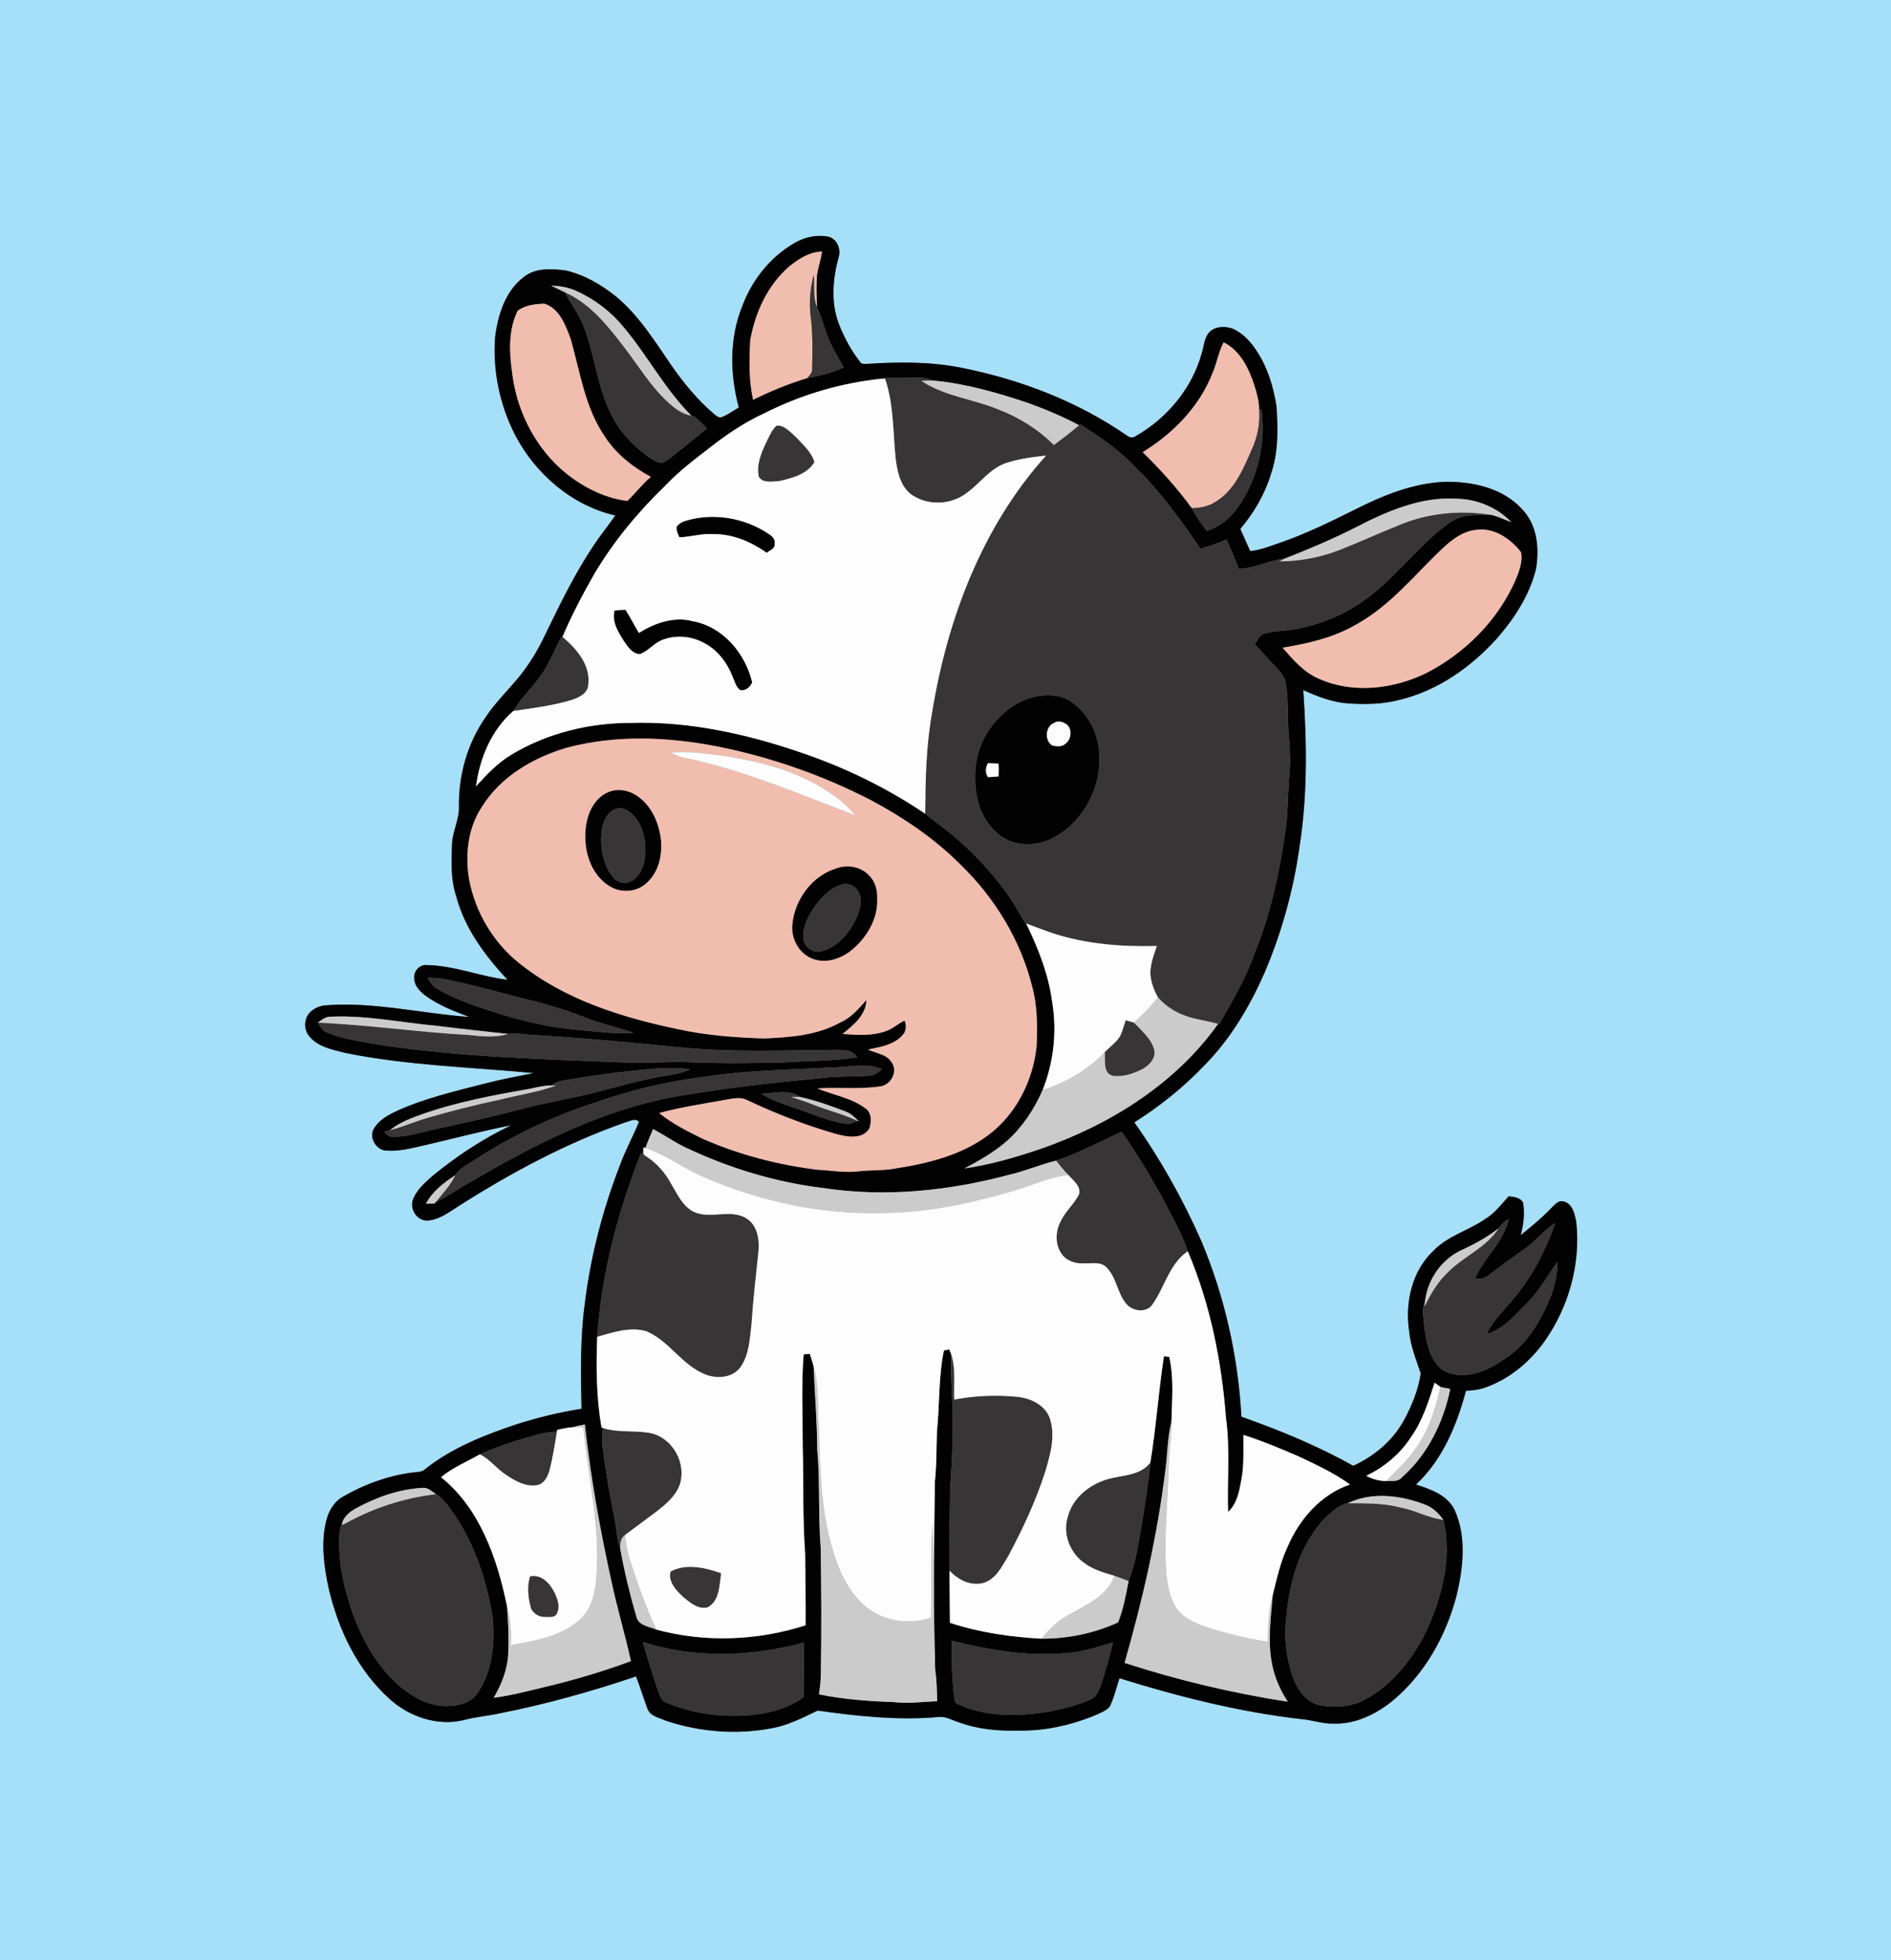 <svg viewBox="0 0 1024 1061.302" height="1061.302" width="1024" version="1.1" fill="none" xmlns:xlink="http://www.w3.org/1999/xlink" xmlns="http://www.w3.org/2000/svg"><rect x="0" y="0" width="1024" height="1061.302" fill="#808080" stroke="none"/><defs><clipPath id="master_svg0_2_1588"><rect rx="0" height="1061.302" width="1024" y="0" x="0"></rect></clipPath></defs><g clip-path="url(#master_svg0_2_1588)"><g><g><path style="mix-blend-mode:passthrough" fill-opacity="1" fill="#A6DFF8" d="M0,0L1024,0L1024,1061.3L0,1061.3L0,0ZM430.044,131.688C417.169,139.197,407.338,151.47,402.104,165.368C394.92,182.864,395.173,202.598,400.082,220.647C397.026,222.44,394.126,224.57,390.829,225.894C389.349,226.483,388.013,225.196,386.906,224.402C378.014,216.809,370.457,207.76,363.803,198.17C354.73,185.03,346.211,171.108,333.829,160.748C325.743,154.214,316.489,148.775,306.285,146.44C298.681,145.466,290.005,144.924,283.628,149.99C273.52,157.655,269.525,170.759,268.069,182.864C266.794,200.817,270.596,219.107,278.742,235.147C289.728,256.469,309.558,273.676,333.191,279.115C329.413,284.542,325.249,289.68,321.579,295.167C311.159,310.714,303.013,327.596,294.878,344.394C291.377,351.746,287.165,358.761,282.147,365.175C275.77,373.176,268.237,380.24,262.618,388.855C253.004,402.85,248.251,419.948,248.528,436.879C248.708,443.87,244.978,450.235,244.773,457.214C244.4,466.504,244.027,476.046,246.963,485.01C251.5,502.578,262.63,517.427,274.795,530.519C260.043,528.774,245.953,522.769,231.008,522.565C227.338,522.192,223.932,525.838,224.317,529.436C224.161,533.382,227.133,536.559,230.033,538.845C237.241,544.248,245.772,547.473,254.135,550.662C227.963,548.76,202.008,542.215,175.632,544.405C172.997,544.754,170.434,545.861,168.425,547.593C164.49,551.011,164.177,557.689,167.775,561.455C172.564,566.99,180.205,568.398,186.967,570.119C220.575,576.942,254.965,577.82,289.006,581.033C280.391,582.778,271.727,584.354,263.208,586.544C246.386,590.9,229.251,594.762,213.452,602.211C209.108,604.401,204.547,607.084,202.237,611.56C199.77,616.409,204.042,623.04,209.433,623.016C216.761,623.533,223.896,621.463,230.984,619.875C246.241,616.301,261.427,612.33,276.817,609.286C261.655,616.542,247.529,625.807,234.545,636.444C230.214,640.283,225.424,644.266,223.499,649.933C222.007,654.963,225.677,660.715,231.068,660.907C237.722,660.667,243.137,656.347,248.54,652.941C276.997,634.82,306.995,618.756,338.919,607.625C341.265,607.132,344.033,605.123,346.006,607.445C342.805,615.351,338.63,622.823,335.742,630.861C326.38,654.999,319.798,680.256,316.67,705.97C314.107,724.814,314.492,743.862,314.901,762.826C303.205,764.607,291.678,767.483,280.391,770.984C262.666,776.892,244.833,783.811,230.093,795.579C228.048,797.384,225.196,796.987,222.693,797.408C209.721,799.165,197.195,803.786,185.872,810.308C181.011,812.967,178.015,817.985,176.727,823.243C173.695,834.999,175.343,847.333,177.75,859.053C182.912,881.867,193.429,904.212,211.057,920.012C221.694,929.602,236.663,934.704,250.85,931.443C257.275,929.638,263.954,929.205,270.452,927.749C295.54,922.827,320.196,915.896,344.418,907.726C346.668,913.406,348.389,919.29,350.53,925.005C351.902,929.277,356.944,930.083,360.542,931.696C378.88,937.844,398.915,939.397,417.927,935.787C426.783,934.223,434.761,930.035,442.775,926.221C464.687,929.325,486.935,931.684,509.052,929.638C512.566,929.518,515.682,931.479,518.955,932.478C529.592,936.449,541.047,937.399,552.31,937.05C565.907,937.219,579.42,934.235,591.995,929.205C595.051,927.833,598.384,926.714,600.815,924.319C603.258,919.374,604.485,913.947,606.206,908.725C638.49,918.772,671.448,927.063,705.08,930.889C710.759,931.383,716.222,933.44,721.962,933.272C733.442,933.753,744.343,928.555,753.212,921.66C771.189,907.136,782.981,886.007,788.781,863.854C792.343,848.801,794.256,832.22,787.734,817.672C783.823,809.55,774.775,806.397,766.785,803.834C781.164,790.405,788.853,771.73,793.847,753.079C797.312,752.875,800.814,752.574,804.111,751.37C817.383,746.738,828.658,737.34,836.66,725.885C849.583,707.402,855.985,684.227,853.578,661.737C852.736,657.586,851.761,652.027,847.032,650.655C843.831,649.512,841.75,652.568,839.728,654.445C834.746,659.704,829.067,664.228,823.484,668.813C825.024,663.073,825.794,656.996,824.735,651.112C823.111,648.345,819.778,648.068,816.938,647.755C813.051,652.087,809.477,656.876,804.424,659.957C795.291,666.31,783.907,669.186,776.062,677.392C764.522,688.354,760.72,705.477,763.078,720.831C763.788,728.761,766.845,736.149,769.336,743.621C768.072,752.73,764.378,761.418,760.022,769.468C753.934,780.31,744.03,788.552,732.804,793.69C713.527,782.873,693.059,774.462,672.242,767.11C670.461,734.512,663.193,702.132,650.547,672.001C640.584,649.464,628.527,627.841,614.256,607.734C628.166,598.938,641.089,588.565,652.436,576.629C666.406,562.406,676.706,544.994,684.708,526.849C693.865,505.37,700.231,482.724,703.528,459.621C708.112,431.211,707.691,402.272,705.742,373.67C713.551,377.219,721.733,380.36,730.373,380.914C739.482,381.443,748.759,381.347,757.64,379C778.565,374.055,796.807,361.119,810.982,345.272C820.319,334.467,828.333,322.073,831.75,308.066C833.603,297.165,832.532,284.807,824.771,276.287C814.266,264.267,797.444,260.597,782.127,260.897C764.571,261.704,748.098,268.586,732.647,276.456C719.868,282.821,706.993,289.066,693.492,293.771C688.077,295.588,682.735,297.838,676.995,298.404C675.214,294.409,673.433,290.402,671.653,286.395C678.993,277.635,684.949,267.672,688.222,256.662C692.325,244.954,692.024,232.367,691.254,220.166C689.654,209.746,686.585,199.349,680.773,190.457C677.416,185.114,672.916,180.169,666.972,177.75C662.508,176.378,656.864,176.811,654,180.951C652.003,184.079,651.834,187.954,650.727,191.419C645.469,210.359,631.932,226.483,614.99,236.17C613.389,237.265,611.524,236.94,610.104,235.761C583.68,217.471,553.092,205.727,521.698,199.337C504.624,195.799,487.056,195.884,469.728,197.015C468.441,196.93,466.66,197.376,465.842,196.076C461.317,190.312,457.72,183.851,454.94,177.088C449.778,165.176,450.716,151.53,454.158,139.305C455.397,134.901,453.532,129.775,448.996,128.247C442.522,126.839,435.675,128.319,430.044,131.688Z"></path></g></g><g><g><path style="mix-blend-mode:passthrough" fill-opacity="1" fill="#030202" d="M430.044,131.688C435.675,128.319,442.522,126.839,448.995,128.247C453.532,129.775,455.397,134.901,454.157,139.305C450.716,151.53,449.777,165.176,454.94,177.088C457.719,183.851,461.317,190.312,465.841,196.076C466.66,197.376,468.44,196.93,469.728,197.015C487.055,195.884,504.623,195.799,521.698,199.337C553.092,205.727,583.68,217.471,610.104,235.76C611.524,236.939,613.389,237.264,614.989,236.169C631.932,226.483,645.469,210.359,650.727,191.419C651.834,187.954,652.002,184.079,654,180.951C656.864,176.811,662.507,176.378,666.971,177.75C672.916,180.169,677.416,185.114,680.773,190.457C686.585,199.349,689.653,209.746,691.254,220.166C692.024,232.367,692.325,244.953,688.221,256.661C684.948,267.671,678.992,277.635,671.652,286.395C673.433,290.402,675.214,294.409,676.995,298.404C682.734,297.838,688.077,295.588,693.492,293.771C706.993,289.066,719.868,282.821,732.647,276.455C748.097,268.586,764.57,261.703,782.126,260.897C797.444,260.596,814.266,264.266,824.771,276.287C832.532,284.806,833.603,297.164,831.75,308.066C828.333,322.072,820.319,334.466,810.981,345.272C796.806,361.119,778.565,374.054,757.639,379C748.759,381.346,739.482,381.443,730.373,380.913C721.733,380.36,713.551,377.219,705.741,373.669C707.691,402.271,708.112,431.211,703.527,459.62C700.23,482.723,693.865,505.369,684.708,526.848C676.706,544.994,666.406,562.405,652.436,576.628C641.089,588.565,628.165,598.937,614.255,607.733C628.526,627.84,640.583,649.463,650.546,672.001C663.193,702.131,670.461,734.512,672.242,767.109C693.059,774.461,713.527,782.872,732.803,793.69C744.03,788.552,753.933,780.309,760.022,769.468C764.378,761.418,768.072,752.73,769.335,743.621C766.844,736.148,763.788,728.76,763.078,720.831C760.72,705.476,764.522,688.354,776.062,677.392C783.907,669.185,795.29,666.309,804.423,659.956C809.477,656.876,813.051,652.087,816.937,647.755C819.777,648.068,823.11,648.344,824.735,651.112C825.794,656.996,825.024,663.073,823.483,668.812C829.067,664.228,834.746,659.703,839.728,654.445C841.749,652.568,843.831,649.512,847.032,650.655C851.761,652.026,852.735,657.586,853.578,661.737C855.984,684.226,849.583,707.402,836.659,725.884C828.657,737.34,817.383,746.737,804.11,751.37C800.813,752.573,797.312,752.874,793.846,753.079C788.853,771.73,781.164,790.405,766.784,803.834C774.774,806.396,783.823,809.549,787.734,817.671C794.255,832.219,792.342,848.801,788.78,863.854C782.981,886.006,771.188,907.136,753.211,921.66C744.343,928.555,733.441,933.753,721.962,933.271C716.222,933.44,710.759,931.382,705.08,930.889C671.448,927.062,638.489,918.772,606.205,908.724C604.484,913.947,603.257,919.373,600.814,924.319C598.384,926.714,595.051,927.833,591.994,929.204C579.42,934.234,565.907,937.218,552.31,937.05C541.047,937.399,529.592,936.448,518.955,932.477C515.682,931.479,512.565,929.517,509.052,929.638C486.935,931.683,464.686,929.325,442.774,926.22C434.76,930.035,426.783,934.222,417.926,935.786C398.914,939.396,378.88,937.844,360.541,931.695C356.944,930.083,351.902,929.277,350.53,925.005C348.388,919.289,346.668,913.405,344.417,907.726C320.195,915.896,295.54,922.827,270.451,927.748C263.954,929.204,257.275,929.638,250.85,931.443C236.663,934.703,221.694,929.601,211.057,920.011C193.429,904.212,182.912,881.867,177.75,859.052C175.343,847.332,173.695,834.999,176.727,823.243C178.015,817.984,181.011,812.966,185.872,810.307C197.195,803.785,209.721,799.165,222.693,797.408C225.196,796.987,228.048,797.384,230.093,795.579C244.833,783.811,262.666,776.892,280.39,770.984C291.677,767.482,303.205,764.606,314.901,762.825C314.492,743.862,314.106,724.813,316.67,705.97C319.798,680.256,326.38,654.999,335.742,630.861C338.63,622.823,342.805,615.35,346.006,607.445C344.032,605.122,341.265,607.132,338.918,607.625C306.995,618.755,276.997,634.819,248.54,652.941C243.137,656.346,237.722,660.666,231.068,660.907C225.677,660.714,222.007,654.962,223.499,649.933C225.424,644.265,230.213,640.282,234.545,636.444C247.529,625.807,261.655,616.541,276.817,609.286C261.427,612.33,246.241,616.301,230.984,619.875C223.896,621.463,216.761,623.532,209.433,623.015C204.042,623.039,199.77,616.409,202.237,611.56C204.547,607.083,209.108,604.4,213.452,602.21C229.251,594.762,246.386,590.899,263.208,586.543C271.727,584.353,280.39,582.777,289.006,581.032C254.965,577.82,220.575,576.941,186.967,570.118C180.205,568.398,172.564,566.99,167.775,561.455C164.177,557.688,164.49,551.01,168.425,547.593C170.434,545.86,172.997,544.753,175.632,544.404C202.008,542.214,227.963,548.76,254.135,550.661C245.772,547.473,237.241,544.248,230.033,538.845C227.133,536.559,224.161,533.382,224.317,529.435C223.932,525.837,227.338,522.191,231.008,522.564C245.952,522.769,260.043,528.773,274.795,530.518C262.63,517.426,251.5,502.578,246.963,485.01C244.027,476.045,244.4,466.503,244.773,457.214C244.978,450.235,248.708,443.869,248.528,436.878C248.251,419.948,253.004,402.849,262.618,388.855C268.237,380.239,275.77,373.176,282.147,365.174C287.165,358.76,291.376,351.745,294.878,344.393C303.012,327.595,311.158,310.713,321.579,295.167C325.249,289.68,329.412,284.542,333.191,279.115C309.558,273.676,289.728,256.469,278.742,235.147C270.596,219.107,266.793,200.817,268.069,182.864C269.525,170.759,273.52,157.655,283.627,149.99C290.005,144.924,298.68,145.466,306.285,146.44C316.489,148.775,325.742,154.214,333.828,160.748C346.21,171.108,354.73,185.03,363.802,198.17C370.457,207.76,378.013,216.809,386.906,224.402C388.013,225.196,389.348,226.483,390.828,225.894C394.125,224.57,397.025,222.44,400.082,220.647C395.172,202.598,394.919,182.864,402.103,165.368C407.337,151.47,417.168,139.197,430.044,131.688ZM427.192,144.467C415.604,154.539,408.962,169.219,406.291,184.127C405.653,194.921,405.508,205.847,407.795,216.472C417.228,211.779,427.023,207.772,437.107,204.728C443.905,203.549,450.584,201.708,456.937,199.024C453.303,192.526,449.236,186.173,446.998,179.001C445.686,174.694,444.278,170.422,442.437,166.307C442.137,160.615,441.968,154.9,442.365,149.22C442.979,144.816,444.555,140.604,445.109,136.188C438.274,136.417,432.294,140.243,427.192,144.467ZM298.404,154.635C300.906,155.91,303.445,157.09,305.984,158.293C309.041,164.393,313.36,169.796,315.827,176.198C322.048,191.708,323.252,208.855,330.76,223.896C335.104,233.378,342.564,241.043,350.855,247.191C353.153,248.768,355.62,250.464,358.484,250.681C361.516,249.357,364.043,247.167,366.582,245.098C371.864,240.646,377.472,236.578,382.73,232.078C380.624,229.66,378.35,227.386,375.859,225.388C375.498,225.304,374.764,225.16,374.403,225.087C360.108,210.804,350.711,192.635,337.775,177.245C330.88,168.749,321.928,161.927,311.929,157.487C307.681,155.561,303.024,154.827,298.404,154.635ZM280.342,168.28C275.336,178.316,275.709,190.144,277.238,200.986C279.404,220.888,288.609,240.128,303.457,253.665C313.577,262.63,326.187,269.573,339.7,271.233C344.117,267.07,347.738,262.112,352.455,258.226C342.733,252.955,333.756,245.964,327.668,236.615C316.814,220.972,314.167,201.732,309.113,183.827C306.381,176.354,303.108,167.137,294.806,164.442C289.896,164.574,284.337,165.236,280.342,168.28ZM656.695,201.768C649.668,220.046,635.301,234.725,618.792,244.845C628.418,254.243,637.467,264.29,645.396,275.156C647.622,279.536,650.51,283.531,653.47,287.454C661.039,285.119,667.164,279.668,671.423,273.098C681.363,258.093,685.514,239.418,683.071,221.598L681.808,221.827C681.832,217.326,680.581,212.97,679.257,208.711C676.297,199.542,671.664,189.903,662.615,185.367C659.848,190.529,659.042,196.425,656.695,201.768ZM472.64,205.63C452.136,208.302,432.185,214.523,413.739,223.86C403.174,228.709,393.5,235.231,384.379,242.402C376.028,248.816,367.593,255.205,360.349,262.894C345.705,277.009,332.577,292.784,322.132,310.28C316.152,320.628,310.593,331.241,305.756,342.167C301.303,348.797,298.909,356.546,294.553,363.225C289.8,371.058,282.689,377.123,277.96,384.98C266.167,395.184,259.79,410.49,257.781,425.748C263.605,419.322,269.645,412.909,277.19,408.456C296.538,396.881,319.232,391.382,341.698,391.418C373.417,390.467,404.835,397.47,434.676,407.795C458.08,415.784,480.485,426.758,500.99,440.596C502.879,442.149,504.78,443.665,506.741,445.133C521.686,456.01,534.934,469.247,545.644,484.336C549.687,489.823,552.599,496.02,556.449,501.639C562.586,514.49,567.832,527.955,569.709,542.154C572.453,558.266,570.66,575.052,564.595,590.237C560.071,600.501,553.826,610.116,545.439,617.636C538.508,623.785,530.386,628.37,522.24,632.69C536.234,630.62,549.891,626.697,563.26,622.161C600.742,609.165,636.311,587.121,659.595,554.428L660.185,554.584C667.188,542.359,674.396,530.169,679.149,516.837C687.668,496.02,692.493,473.903,695.826,451.727C697.631,440.572,697.282,429.249,698.305,418.011C698.786,411.85,698.546,405.665,697.98,399.528C697.042,389.553,697.944,379.433,696.187,369.542C695.61,366.028,692.926,363.465,690.676,360.938C686.85,356.98,683.131,352.913,679.461,348.809C680.978,346.692,682,343.659,684.84,343.021C690.616,341.421,696.717,341.662,702.589,340.471C714.441,338.112,725.945,333.636,736.004,326.909C752.381,316.32,763.969,300.269,778.745,287.79C782.788,284.469,787.024,280.956,792.21,279.62C797.336,278.585,802.606,278.97,807.804,278.802C811.462,279.752,814.88,281.413,818.405,282.725C810.608,274.59,799.454,270.138,788.239,270.018C768.722,268.947,750.323,277.165,733.381,285.949C721.192,292.062,708.629,297.417,695.922,302.374C687.343,303.457,679.486,307.693,670.762,308.03C668.776,302.639,666.538,297.333,664.168,292.098C659.595,294.132,654.866,295.768,650.053,297.128C639.404,281.521,628.298,266.095,614.737,252.847C606.013,243.666,595.508,236.506,584.883,229.732L584.317,230.225C575.437,225.521,566.148,221.598,556.69,218.193C540.12,212.645,523.118,207.724,505.67,206.1C499.858,203.561,493.457,204.752,487.332,204.644C482.423,204.583,477.453,204.427,472.64,205.63ZM780.899,297.188C766.05,311.291,752.983,327.812,734.825,337.907C722.551,345.223,708.485,348.424,694.551,350.723C700.23,357.184,706.03,364.043,714.164,367.484C732.635,375.787,754.414,373.152,772.259,364.488C793.293,353.707,810.993,335.982,820.595,314.275C822.545,309.474,824.699,304.288,823.64,299.017C817.996,291.629,808.815,285.432,799.117,286.924C791.909,287.706,786.001,292.411,780.899,297.188ZM306.947,404.871C288.886,410.189,271.281,420.357,261.114,436.674C253.425,448.021,251.849,462.448,253.954,475.732C257.227,493.565,266.901,510.122,281.088,521.445C305.527,541.143,336.295,550.782,366.57,557.147C382.128,560.612,398.048,561.792,413.931,562.285C427.95,561.635,442.546,560.649,455.048,553.597C460.932,551.07,465.035,546.101,469.174,541.432C468.97,549.626,462.111,555.137,456.251,559.83C464.217,560.456,472.568,561.058,480.185,558.122C483.746,556.882,486.418,554.03,489.895,552.647C491.026,555.33,490.725,558.687,488.523,560.757C483.794,565.883,476.551,566.954,470.065,568.277C474.288,570.419,479.908,570.648,482.675,574.98C486.61,579.913,482.435,587.759,476.418,588.288C465.228,589.901,453.845,588.685,442.594,589.347C451.197,592.945,460.884,594.353,468.489,600.032C472.159,602.355,472.014,607.517,470.739,611.139C466.672,617.263,458.465,615.555,452.473,613.954C436,609.189,419.948,602.968,404.45,595.616C401.237,593.956,397.543,594.726,394.161,595.267C381.731,597.565,369.181,599.37,356.968,602.667C364.127,608.479,372.43,612.643,380.672,616.674C400.406,625.313,421.488,630.8,442.859,633.387C450.054,633.736,457.238,635.096,464.458,634.278C471.376,633.4,478.428,633.977,485.299,632.617C502.806,629.874,520.76,625.41,535.175,614.604C550.252,603.341,559.301,585.268,561.298,566.749C561.852,555.619,561.792,544.308,558.735,533.49C552.406,508.534,538.376,485.816,519.929,467.971C505.827,453.905,489.161,442.654,471.641,433.28C445.602,419.876,417.674,410.057,388.951,404.293C361.985,398.986,333.708,397.735,306.947,404.871ZM231.549,529.387C232.933,531.758,234.425,534.26,236.988,535.548C245.784,540.674,255.495,543.995,265.109,547.244C279.488,551.828,294.18,555.763,309.245,557.231C320.508,558.182,331.759,560.083,343.106,559.205C334.334,556.184,325.177,554.355,316.573,550.83C304.552,546.017,292.038,542.683,279.464,539.675C266.986,536.306,254.472,533.009,241.813,530.386C238.432,529.712,234.978,529.495,231.549,529.387ZM172.167,553.718C173.466,555.859,174.718,558.35,177.305,559.156C185.042,562.333,193.405,563.561,201.599,565.065C247.517,572.513,294.132,573.415,340.519,575.377C350.951,575.726,361.372,574.775,371.804,575.1C389.444,575.858,407.121,575.678,424.785,575.244C437.901,574.27,451.113,574.571,464.145,572.501C460.98,567.664,455.012,568.518,450.018,568.494C423.919,568.735,397.771,569.757,371.744,567.423C344.502,564.824,317.271,562.08,289.956,560.516C284.999,560.396,280.029,559,275.096,559.842C262.389,558.41,249.659,557.147,236.964,555.498C217.771,553.766,198.699,549.687,179.35,550.493C176.523,550.3,174.309,552.165,172.167,553.718ZM453.038,577.904C428.72,579.191,404.281,579.456,380.167,583.21C360.602,585.761,341.301,590.274,322.71,596.892C299.956,604.208,278.14,614.436,258.058,627.407C254.099,630.139,249.177,632.088,246.578,636.36C240.369,640.342,234.172,645.071,230.683,651.75C232.199,651.726,233.739,651.714,235.267,651.701L235.833,651.016C242.403,647.755,248.407,643.495,254.833,639.969C290.402,619.056,328.125,599.9,369.253,593.161C394.029,588.986,419.021,586.086,444.038,583.872C452.81,582.536,461.69,583.126,470.498,582.464C473.314,582.464,475.516,580.647,477.501,578.866C469.704,575.617,461.161,577.495,453.038,577.904ZM340.639,579.985C328.702,581.225,316.85,583.15,304.998,585.063C302.663,585.4,300.377,586.315,298.5,587.747C293.626,587.735,288.946,589.311,284.169,590.045C266.107,593.186,248.046,596.711,230.647,602.571C223.884,605.002,216.869,607.3,211.238,611.921C210.504,612.137,209.024,612.57,208.289,612.775C209.264,614.424,210.865,615.723,212.898,615.495C221.405,615.519,229.552,612.655,237.806,610.934C253.449,607.601,269.043,604.063,284.506,599.96C297.477,596.531,310.773,594.569,323.745,591.128C337.005,587.735,350.193,583.872,363.778,581.923C367.184,581.405,370.481,580.37,373.657,579.059C362.683,577.326,351.589,578.878,340.639,579.985ZM412.331,592.259C420.092,596.976,428.973,599.202,437.396,602.391C444.411,604.906,451.45,607.733,458.922,608.479C460.824,608.72,462.472,607.541,464.145,606.855L465.047,607.252C462.917,604.954,460.571,602.752,457.563,601.717C449.621,598.673,441.535,595.821,433.232,593.956C427.216,589.564,419.19,591.994,412.331,592.259ZM353.647,611.355C352.203,614.749,350.711,618.142,349.507,621.631L348.436,621.258C348.412,622.101,348.352,623.785,348.328,624.627L349.062,625.578C348.593,625.253,347.642,624.591,347.173,624.266C334.586,656.106,325.754,689.605,323.396,723.827C322.77,740.179,322.927,756.677,325.694,772.825L326.476,773.246C326.043,776.543,325.778,779.9,326.248,783.233C327.884,796,330.086,808.695,332.601,821.329C333.78,827.153,333.973,833.17,335.91,838.825C338.172,851.255,341.132,863.565,344.694,875.682C345.994,880.279,351.601,880.76,355.367,882.348C381.792,889.532,410.249,888.401,436.264,880.038C436.385,867.054,436.072,854.071,435.976,841.099C434.592,821.883,435.169,802.582,434.688,783.329C434.724,766.664,433.846,749.962,435.182,733.333C436.289,733.236,437.396,733.152,438.503,733.08C439.249,735.27,439.959,737.472,440.572,739.71C441.174,754.667,442.461,769.576,442.534,784.557C444.122,802.281,442.991,820.126,444.399,837.851C444.784,860.677,444.904,883.515,444.495,906.354C444.495,910.072,444.014,913.766,443.46,917.448C456.696,920.168,470.233,921.118,483.722,921.624C491.652,922.562,499.582,921.467,507.511,921.142C507.319,915.415,507.295,909.663,506.38,903.995C505.357,870.207,505.767,836.383,506.224,802.582C507.235,793.401,507.054,784.16,507.367,774.943C508.907,760.407,508.137,745.642,511.133,731.275C511.843,731.107,513.251,730.782,513.961,730.625C514.214,731.179,514.719,732.31,514.972,732.875C514.936,742.502,515.212,752.14,515.814,761.754C516.187,776.639,515.573,791.536,514.478,806.385C514.286,821.089,514.045,835.805,514.178,850.509C514.274,859.907,514.25,869.293,514.394,878.69C530.434,883.985,547.256,886.367,564.078,887.294C578.253,887.318,592.536,884.394,605.435,878.486C608.299,871.374,609.695,863.649,611.139,856.116C615.073,846.213,616.409,835.564,618.346,825.144C620.031,814.062,621.908,802.991,622.943,791.813C626.084,772.777,627.323,753.44,630.295,734.368C631.017,734.452,632.437,734.644,633.159,734.729C635.806,746.244,634.603,758.133,634.35,769.829C632.196,778.167,632.268,786.867,631.149,795.386C626.83,830.956,618.84,865.971,608.973,900.386C637.792,909.783,667.393,916.786,697.342,921.431C693.492,915.523,690.508,909.013,689.04,902.106C686.248,889.436,688.125,876.416,689.208,863.673C691.386,854.925,693.275,846.021,697.114,837.814C703.491,822.725,715.187,809.176,731.035,803.822C722.744,797.721,713.346,793.413,704.117,788.997C694.021,784.581,683.829,780.321,673.325,776.952C673.216,785.074,673.77,793.317,672.182,801.343C671.099,807.504,669.859,814.29,665.01,818.706C664.469,801.74,666.201,784.629,663.879,767.735C661.484,736.894,655.36,706.066,643.206,677.512C639.897,667.621,634.519,658.596,629.862,649.307C622.811,636.889,615.771,624.423,607.324,612.883C595.568,618.154,584.221,624.411,571.935,628.442C563.38,630.512,555.246,634.049,546.666,636.059C514.009,644.807,479.619,648.38,446.047,643.315C420.128,640.21,394.883,632.533,371.323,621.367C365.186,618.467,359.639,614.52,353.647,611.355ZM811.474,665.13C805.482,669.787,798.84,673.505,791.945,676.634C781.152,681.423,773.378,692.132,771.79,703.768C769.756,708.401,770.827,713.502,771.297,718.34C772.235,725.559,773.499,733.273,778.288,739.048C781.958,743.549,788.107,744.957,793.666,744.427C802.474,743.91,810.187,739.121,817.178,734.139C827.117,726.967,833.627,716.066,838.5,705.043C841.557,698.209,843.362,690.845,843.326,683.348C837.887,690.724,833.627,699.003,827.021,705.489C820.463,711.938,814.314,719.784,805.049,722.311C808.466,714.838,814.699,709.339,819.741,703.022C829.752,691.037,837.117,676.947,842.219,662.242C835.913,666.021,831.606,672.206,825.541,676.297C819.187,680.761,812.882,685.297,806.745,690.038C804.544,691.976,801.62,692.986,798.732,692.096C803.87,680.833,814.35,672.386,816.998,659.944C814.88,661.34,812.87,662.964,811.474,665.13ZM763.981,778.288C758.121,787.361,749.553,794.4,739.879,799.093C743.176,800.898,746.846,801.956,750.636,801.908C753.548,801.74,756.965,802.546,759.107,799.995C773.077,787.673,781.669,770.153,785.327,752.08C783.558,751.707,781.801,751.346,780.045,750.997C779.25,750.419,777.65,749.276,776.856,748.711C773.559,758.951,770.31,769.444,763.981,778.288ZM310.268,772.777C307.368,772.933,304.528,773.631,301.701,774.233L301.556,775.183C298.608,775.388,295.648,775.64,292.76,776.35C281.533,779.262,270.463,782.848,259.814,787.493C252.763,791.5,245.146,794.616,238.841,799.863C259.983,816.853,269.224,843.951,274.554,869.641C275.276,878.137,275.577,886.692,275.216,895.223C274.915,903.803,271.618,911.973,267.323,919.313C276.672,918.074,285.793,915.655,294.95,913.465C310.773,909.711,326.404,905.102,341.65,899.435C338.533,885.104,334.238,871.049,331.205,856.694C324.96,828.501,319.87,800.055,316.706,771.357C314.528,771.694,312.362,772.115,310.268,772.777ZM193.116,816.528C189.771,818.297,186.51,820.8,185.283,824.542C184.151,826.6,184.139,829.103,183.754,831.401C183.237,842.267,184.825,853.18,187.906,863.601C192.755,881.374,201.13,898.773,214.727,911.504C222.236,918.098,231.501,923.91,241.849,923.778C247.938,923.729,254.917,922.225,258.515,916.81C266.697,905.114,267.96,890.085,266.841,876.26C263.412,854.805,256.253,833.362,243.041,815.89C240.947,813.424,239.082,810.428,236.061,809.044C233.787,807.528,231.573,805.193,228.577,805.65C216.111,806.372,204.042,810.596,193.116,816.528ZM729.807,813.941C724.561,814.928,720.614,819.212,716.824,822.701C703.997,836.84,698.317,856.056,696.669,874.743C695.128,886.103,696.44,897.823,700.29,908.616C702.805,915.318,707.739,922.105,715.223,923.453C723.418,924.764,732.25,924.211,739.59,920.011C753.271,912.539,763.487,899.928,770.767,886.367C780.393,866.934,786.59,844.577,781.609,822.93C778.962,819.368,775.749,816.059,771.441,814.615C758.325,809.609,742.839,807.648,729.807,813.941ZM515.285,888.353C515.309,898.292,515.489,908.255,516.608,918.134C516.969,919.771,516.68,922.177,518.762,922.707C534.116,929.926,551.756,929.421,568.121,926.75C575.738,925.101,583.475,923.453,590.586,920.18C594.04,918.736,595.219,914.933,596.374,911.721C598.733,904.344,600.887,896.908,602.643,889.363C595.303,891.481,588.011,894.008,580.383,894.802C558.495,897.305,536.475,893.755,515.285,888.353ZM348.123,889.099C350.422,897.401,353.165,905.56,355.74,913.778C356.92,916.955,357.798,921.082,361.504,922.225C370.902,925.968,380.913,928.266,391.021,928.892C406.146,929.662,422.391,928.001,435.121,919.037C435.206,909.17,435.434,899.303,435.266,889.448C406.916,897.113,376.268,898.159,348.123,889.099Z"></path></g><g><path style="mix-blend-mode:passthrough" fill-opacity="1" fill="#030202" d="M370.902,282.111C385.991,277.419,403.018,280.27,416.122,288.994C418.071,290.258,420.105,292.063,419.467,294.662C419.756,297.213,416.76,297.947,415.219,299.343C406.736,293.362,396.785,289.066,386.232,289.223C380.023,288.754,374.043,290.775,367.882,290.919C367.112,289.054,366.053,287.201,366.414,285.108C367.581,283.7,369.145,282.641,370.902,282.111Z"></path></g><g><path style="mix-blend-mode:passthrough" fill-opacity="1" fill="#030202" d="M332.806,330.508C334.755,330.351,336.717,330.231,338.678,330.183C341.361,334.214,343.455,338.582,345.958,342.721C354.525,337.379,364.862,333.684,374.993,336.32C391.466,339.268,403.572,353.719,407.338,369.482C406.171,372.105,403.716,374.332,400.66,373.622C398.409,371.732,397.772,368.736,396.628,366.185C393.692,358.701,388.47,351.866,381.238,348.136C374.368,344.394,365.836,343.624,358.532,346.548C354.032,348.304,351.06,352.552,346.499,354.176C342.673,354.092,340.254,350.603,338.269,347.775C335.008,342.649,331.121,336.897,332.806,330.508Z"></path></g><g><path style="mix-blend-mode:passthrough" fill-opacity="1" fill="#030202" d="M561.142,377.087C567.821,375.763,575.317,376.317,580.912,380.528C589.805,387.123,595.159,398.073,595.316,409.107C596.23,427.288,585.99,445.879,569.589,454.05C561.082,458.237,550.12,458.49,542.191,452.882C535.741,448.178,531.156,441.006,529.424,433.221C526.74,421.44,527.739,408.481,533.9,397.904C539.844,387.869,549.458,379.397,561.142,377.087ZM570.877,391.442C566.052,393.235,565.486,401.081,569.842,403.644C572.201,404.269,575.257,404.474,577.098,402.549C580.431,400.07,580.78,393.777,576.809,391.743C575.016,390.66,572.706,390.131,570.877,391.442ZM534.971,413.186C533.707,415.701,533.346,418.372,535.019,420.815C536.92,420.73,538.821,420.586,540.735,420.394C540.855,418.107,540.855,415.821,540.747,413.547C538.821,413.366,536.896,413.234,534.971,413.186Z"></path></g><g><path style="mix-blend-mode:passthrough" fill-opacity="1" fill="#030202" d="M330.098,428.636C335.67,426.53,342.011,428.371,346.499,432.017C353.093,437.215,356.595,445.446,357.81,453.58C358.869,462.184,357.028,471.858,350.374,477.923C345.332,482.941,336.873,483.711,330.784,480.257C318.908,473.555,315.25,458.189,317.584,445.566C318.896,438.467,322.987,431.187,330.098,428.636ZM333.66,437.974C328.185,439.766,326.08,445.963,325.67,451.186C324.997,459.296,326.585,467.935,331.554,474.529C333.672,477.538,337.896,479.09,341.313,477.405C346.138,475.035,348.617,469.608,349.207,464.494C350.133,456.48,348.677,447.6,342.998,441.523C340.663,439.044,337.174,436.77,333.66,437.974Z"></path></g><g><path style="mix-blend-mode:passthrough" fill-opacity="1" fill="#030202" d="M452.979,470.162C458.947,467.948,466.191,469.271,470.607,473.976C473.844,477.093,475.143,481.677,475.011,486.081C475.697,497.344,469.319,507.993,460.716,514.84C454.988,519.316,446.938,521.951,439.911,519.111C432.607,516.332,428.263,508.185,429.045,500.557C430.345,487.02,439.742,474.156,452.979,470.162ZM455.265,479.138C448.767,481.256,444.002,486.647,440.272,492.134C437.203,497.091,434.171,502.843,435.194,508.871C435.868,513.239,440.537,516.344,444.832,515.044C454.266,512.614,460.812,504.215,464.386,495.575C466.131,491.231,467.31,485.672,464.049,481.725C462.075,478.97,458.417,477.815,455.265,479.138Z"></path></g></g><g><g><path style="mix-blend-mode:passthrough" fill-opacity="1" fill="#F1BDAF" d="M427.192,144.467C432.294,140.243,438.274,136.417,445.109,136.188C444.556,140.604,442.979,144.816,442.366,149.22C441.968,154.9,442.137,160.615,442.438,166.307C439.971,160.784,441.234,154.587,440.669,148.739C438.768,155.862,438.13,163.286,438.9,170.627C440.224,180.277,439.995,190.06,439.791,199.77C439.947,201.852,438.359,203.308,437.107,204.728C427.024,207.772,417.229,211.779,407.795,216.472C405.509,205.847,405.653,194.921,406.291,184.127C408.962,169.219,415.604,154.539,427.192,144.467Z"></path></g><g><path style="mix-blend-mode:passthrough" fill-opacity="1" fill="#F1BDAF" d="M280.343,168.28C284.338,165.236,289.897,164.574,294.806,164.442C303.109,167.137,306.382,176.354,309.113,183.827C314.167,201.732,316.814,220.972,327.668,236.615C333.757,245.965,342.733,252.956,352.456,258.226C347.739,262.113,344.117,267.071,339.701,271.234C326.188,269.573,313.577,262.63,303.458,253.666C288.609,240.129,279.404,220.888,277.238,200.986C275.71,190.144,275.337,178.316,280.343,168.28Z"></path></g><g><path style="mix-blend-mode:passthrough" fill-opacity="1" fill="#F1BDAF" d="M656.696,201.768C659.042,196.425,659.848,190.529,662.616,185.367C671.665,189.903,676.297,199.542,679.257,208.711C680.581,212.97,681.832,217.326,681.808,221.827C682.422,229.203,680.99,236.531,677.922,243.233C673.301,253.87,668.476,265.747,657.971,271.859C654.229,274.278,649.777,275.084,645.397,275.156C637.467,264.291,628.418,254.243,618.792,244.845C635.301,234.726,649.668,220.046,656.696,201.768Z"></path></g><g><path style="mix-blend-mode:passthrough" fill-opacity="1" fill="#F1BDAF" d="M780.899,297.189C786.001,292.412,791.909,287.707,799.117,286.925C808.815,285.432,817.996,291.629,823.64,299.018C824.699,304.288,822.545,309.474,820.596,314.275C810.993,335.983,793.293,353.707,772.259,364.489C754.415,373.152,732.635,375.788,714.165,367.485C706.03,364.043,700.231,357.185,694.551,350.723C708.485,348.425,722.552,345.224,734.825,337.908C752.983,327.812,766.051,311.291,780.899,297.189Z"></path></g><g><path style="mix-blend-mode:passthrough" fill-opacity="1" fill="#F1BDAF" d="M306.947,404.871C333.708,397.736,361.986,398.987,388.951,404.293C417.674,410.057,445.602,419.876,471.641,433.281C489.161,442.654,505.827,453.905,519.929,467.972C538.376,485.816,552.406,508.534,558.736,533.491C561.792,544.308,561.852,555.619,561.299,566.75C559.301,585.268,550.252,603.342,535.175,614.604C520.76,625.41,502.807,629.874,485.299,632.618C478.428,633.977,471.377,633.4,464.458,634.278C457.238,635.096,450.054,633.737,442.859,633.388C421.488,630.801,400.407,625.314,380.673,616.674C372.43,612.643,364.127,608.48,356.968,602.668C369.181,599.371,381.732,597.566,394.162,595.268C397.543,594.726,401.237,593.956,404.45,595.617C419.948,602.969,436,609.19,452.473,613.955C458.465,615.555,466.672,617.264,470.739,611.139C472.014,607.517,472.159,602.355,468.489,600.033C460.884,594.353,451.197,592.945,442.594,589.347C453.845,588.686,465.228,589.901,476.418,588.288C482.435,587.759,486.61,579.914,482.676,574.98C479.908,570.648,474.289,570.42,470.065,568.278C476.551,566.954,483.795,565.883,488.524,560.757C490.726,558.688,491.026,555.33,489.895,552.647C486.418,554.031,483.746,556.883,480.185,558.122C472.568,561.058,464.217,560.456,456.251,559.831C462.111,555.138,468.97,549.627,469.175,541.432C465.035,546.101,460.932,551.071,455.048,553.598C442.546,560.649,427.95,561.636,413.932,562.285C398.048,561.792,382.129,560.613,366.57,557.147C336.296,550.782,305.527,541.144,281.089,521.446C266.902,510.123,257.227,493.566,253.954,475.733C251.849,462.449,253.425,448.021,261.114,436.674C271.282,420.357,288.886,410.19,306.947,404.871ZM362.996,407.494C365.066,408.481,367.16,409.468,369.374,410.093C401.863,416.531,432.354,429.9,463.206,441.511C459.38,436.951,455,432.86,449.958,429.683C431.837,417,409.72,411.79,388.133,408.746C379.794,407.795,371.395,406.7,362.996,407.494ZM330.099,428.636C322.987,431.187,318.896,438.467,317.584,445.566C315.25,458.189,318.908,473.555,330.784,480.257C336.873,483.711,345.332,482.941,350.374,477.923C357.028,471.858,358.869,462.184,357.81,453.58C356.595,445.446,353.093,437.216,346.499,432.017C342.011,428.371,335.67,426.53,330.099,428.636ZM452.978,470.162C439.742,474.157,430.344,487.02,429.045,500.557C428.263,508.185,432.607,516.332,439.911,519.111C446.938,521.951,454.988,519.316,460.716,514.84C469.319,507.993,475.696,497.344,475.011,486.081C475.143,481.677,473.843,477.093,470.607,473.976C466.19,469.271,458.947,467.948,452.978,470.162Z"></path></g></g><g><g><path style="mix-blend-mode:passthrough" fill-opacity="1" fill="#373536" d="M438.9,170.627C438.13,163.287,438.768,155.862,440.669,148.739C441.234,154.587,439.971,160.784,442.438,166.307C444.279,170.422,445.687,174.694,446.998,179.001C449.236,186.173,453.303,192.526,456.937,199.024C450.584,201.708,443.906,203.549,437.107,204.728C438.359,203.308,439.947,201.852,439.79,199.77C439.995,190.06,440.224,180.277,438.9,170.627Z"></path></g><g><path style="mix-blend-mode:passthrough" fill-opacity="1" fill="#373536" d="M305.985,158.293C319.594,164.406,329.136,176.402,337.956,187.966C345.645,197.869,352.095,208.855,361.36,217.435C365.066,220.888,369.266,224.233,374.404,225.087C374.765,225.16,375.499,225.304,375.86,225.388C378.351,227.386,380.625,229.66,382.731,232.079C377.472,236.579,371.865,240.646,366.582,245.098C364.044,247.168,361.517,249.358,358.484,250.681C355.62,250.465,353.154,248.768,350.855,247.192C342.565,241.043,335.104,233.378,330.761,223.896C323.252,208.855,322.049,191.708,315.828,176.198C313.361,169.796,309.041,164.394,305.985,158.293Z"></path></g><g><path style="mix-blend-mode:passthrough" fill-opacity="1" fill="#373536" d="M472.64,205.63C477.454,204.427,482.423,204.583,487.333,204.644C493.457,204.752,499.859,203.561,505.671,206.1C503.42,206.075,501.17,206.136,498.932,206.196C511.29,214.571,526.572,215.942,540.133,221.514C551.528,225.797,562.057,232.343,570.684,240.971C575.329,237.517,579.949,234.028,584.317,230.226L584.883,229.732C595.508,236.507,606.013,243.666,614.737,252.847C628.298,266.096,639.404,281.522,650.053,297.128C654.866,295.769,659.595,294.132,664.168,292.099C666.538,297.333,668.776,302.64,670.762,308.03C679.486,307.693,687.343,303.458,695.923,302.375C694.864,302.892,693.805,303.434,692.782,303.999C704.129,303.879,715.464,301.761,726.017,297.55C736.57,293.362,746.882,288.609,757.435,284.422C773.174,277.683,790.982,276.071,807.804,278.802C802.606,278.971,797.336,278.586,792.21,279.621C787.024,280.956,782.788,284.47,778.745,287.791C763.969,300.269,752.381,316.321,736.004,326.91C725.945,333.636,714.441,338.112,702.589,340.471C696.717,341.662,690.616,341.421,684.84,343.022C682,343.659,680.978,346.692,679.461,348.81C683.132,352.913,686.85,356.98,690.676,360.939C692.926,363.466,695.61,366.029,696.187,369.542C697.944,379.433,697.042,389.553,697.98,399.528C698.546,405.665,698.786,411.85,698.305,418.011C697.282,429.249,697.631,440.572,695.826,451.727C692.493,473.904,687.668,496.02,679.149,516.837C674.396,530.169,667.188,542.359,660.185,554.584L659.595,554.428C653.025,552.503,646.07,551.937,639.753,549.193C634.928,547.136,630.548,544.031,627.07,540.085C624.808,536.102,623.196,531.674,622.943,527.077C622.931,521.915,624.808,517.029,626.445,512.216C607.517,512.746,588.348,511.242,570.239,505.37C565.366,503.757,560.589,501.844,555.776,500.075C555.944,500.472,556.281,501.254,556.45,501.639C552.599,496.02,549.687,489.823,545.644,484.336C534.935,469.247,521.686,456.011,506.742,445.133C504.78,443.665,502.879,442.149,500.99,440.596C501.146,422.343,501.447,404.016,504.708,386.003C512.89,335.465,531.758,285.156,566.425,246.711C558.988,247.505,551.492,248.443,544.393,250.862C535.813,253.954,530.543,261.944,523.287,267.046C514.671,273.616,501.76,273.941,493.036,267.419C487.284,262.714,485.828,254.905,484.962,247.926C483.53,233.583,483.999,218.83,479.234,205.017C477.032,205.197,474.83,205.366,472.64,205.63ZM561.142,377.087C549.458,379.397,539.844,387.868,533.9,397.904C527.739,408.481,526.74,421.44,529.424,433.22C531.156,441.006,535.741,448.177,542.191,452.882C550.12,458.489,561.082,458.237,569.589,454.049C585.99,445.879,596.23,427.288,595.315,409.106C595.159,398.072,589.804,387.122,580.912,380.528C575.317,376.317,567.821,375.763,561.142,377.087Z"></path></g><g><path style="mix-blend-mode:passthrough" fill-opacity="1" fill="#373536" d="M681.808,221.827L683.072,221.598C685.514,239.419,681.363,258.094,671.424,273.099C667.164,279.669,661.04,285.12,653.471,287.454C650.511,283.531,647.623,279.536,645.397,275.156C649.777,275.084,654.229,274.278,657.971,271.859C668.476,265.747,673.301,253.87,677.922,243.233C680.99,236.531,682.422,229.203,681.808,221.827Z"></path></g><g><path style="mix-blend-mode:passthrough" fill-opacity="1" fill="#373536" d="M420.526,230.454C424.653,230.081,427.625,233.691,430.477,236.134C434.448,240.405,439.309,244.436,441.042,250.212C437.119,256.77,429.057,258.9,422.09,260.464C418.396,260.633,413.27,261.896,410.912,258.178C409.456,251.524,412.295,245.062,415.099,239.178C416.639,236.134,417.915,232.764,420.526,230.454Z"></path></g><g><path style="mix-blend-mode:passthrough" fill-opacity="1" fill="#373536" d="M294.553,363.225C298.909,356.547,301.304,348.798,305.756,342.168C305.491,342.866,304.974,344.237,304.721,344.935C312.158,351.277,319.774,359.928,318.571,370.445C318.571,375.451,313.361,377.773,309.306,379.085C299.114,382.165,288.465,383.404,277.96,384.981C282.689,377.123,289.8,371.059,294.553,363.225Z"></path></g><g><path style="mix-blend-mode:passthrough" fill-opacity="1" fill="#373536" d="M333.66,437.974C337.174,436.77,340.663,439.044,342.998,441.523C348.677,447.6,350.133,456.48,349.207,464.494C348.617,469.608,346.138,475.035,341.313,477.405C337.896,479.09,333.672,477.538,331.555,474.529C326.585,467.935,324.997,459.296,325.671,451.186C326.08,445.963,328.185,439.766,333.66,437.974Z"></path></g><g><path style="mix-blend-mode:passthrough" fill-opacity="1" fill="#373536" d="M455.265,479.138C458.417,477.814,462.075,478.97,464.049,481.725C467.31,485.672,466.131,491.231,464.386,495.575C460.812,504.215,454.266,512.614,444.832,515.044C440.537,516.344,435.868,513.239,435.194,508.871C434.171,502.843,437.203,497.091,440.272,492.134C444.002,486.647,448.767,481.256,455.265,479.138Z"></path></g><g><path style="mix-blend-mode:passthrough" fill-opacity="1" fill="#373536" d="M231.549,529.388C234.978,529.496,238.432,529.712,241.813,530.386C254.472,533.009,266.986,536.306,279.464,539.676C292.039,542.684,304.553,546.017,316.574,550.83C325.177,554.356,334.334,556.185,343.106,559.205C331.759,560.083,320.508,558.182,309.246,557.232C294.18,555.764,279.488,551.829,265.109,547.244C255.495,543.995,245.784,540.674,236.988,535.548C234.425,534.261,232.933,531.758,231.549,529.388Z"></path></g><g><path style="mix-blend-mode:passthrough" fill-opacity="1" fill="#373536" d="M609.587,552.431C611.055,552.84,612.535,553.249,614.015,553.682C618.13,558.05,623.172,562.129,624.953,568.097C626.264,572.778,622.39,576.857,618.575,578.891C613.822,581.382,608.359,583.126,602.957,582.585C597.037,581.478,598.625,574.054,598.24,569.662C601.044,566.774,604.521,564.427,606.615,560.914C607.89,558.194,608.588,555.258,609.587,552.431Z"></path></g><g><path style="mix-blend-mode:passthrough" fill-opacity="1" fill="#373536" d="M172.167,553.718C199.506,554.897,226.64,558.94,253.966,560.396C260.982,561.214,268.213,561.985,275.096,559.843C280.03,559,285,560.396,289.957,560.517C317.272,562.081,344.502,564.824,371.745,567.424C397.772,569.758,423.919,568.735,450.019,568.494C455.012,568.519,460.981,567.664,464.145,572.501C451.114,574.571,437.902,574.27,424.786,575.245C407.121,575.678,389.445,575.859,371.805,575.101C361.372,574.776,350.952,575.726,340.519,575.377C294.132,573.416,247.517,572.513,201.599,565.065C193.405,563.561,185.042,562.334,177.305,559.157C174.718,558.351,173.466,555.86,172.167,553.718Z"></path></g><g><path style="mix-blend-mode:passthrough" fill-opacity="1" fill="#373536" d="M453.039,577.904C461.161,577.495,469.704,575.618,477.502,578.867C475.516,580.648,473.314,582.465,470.499,582.465C461.691,583.126,452.81,582.537,444.038,583.872C419.022,586.087,394.03,588.986,369.254,593.162C328.125,599.9,290.402,619.057,254.833,639.97C248.407,643.496,242.403,647.755,235.833,651.016C239.683,646.335,243.847,641.823,246.578,636.36C249.177,632.088,254.099,630.139,258.058,627.407C278.141,614.436,299.956,604.208,322.71,596.892C341.301,590.274,360.602,585.762,380.168,583.211C404.282,579.456,428.72,579.192,453.039,577.904Z"></path></g><g><path style="mix-blend-mode:passthrough" fill-opacity="1" fill="#373536" d="M340.64,579.986C351.59,578.879,362.684,577.327,373.658,579.059C370.481,580.371,367.184,581.406,363.779,581.923C350.194,583.872,337.006,587.735,323.746,591.128C310.774,594.57,297.477,596.531,284.506,599.96C269.044,604.064,253.449,607.601,237.806,610.934C229.552,612.655,221.405,615.519,212.898,615.495C210.865,615.724,209.264,614.424,208.29,612.776C209.024,612.571,210.504,612.138,211.238,611.921C218.06,610.213,224.51,607.337,231.248,605.351C243.955,601.633,256.806,598.42,269.754,595.617C280.198,593.03,290.919,591.393,301.111,587.807C300.45,587.795,299.15,587.771,298.5,587.747C300.377,586.315,302.664,585.401,304.998,585.064C316.851,583.15,328.703,581.225,340.64,579.986Z"></path></g><g><path style="mix-blend-mode:passthrough" fill-opacity="1" fill="#373536" d="M412.332,592.259C419.19,591.995,427.216,589.564,433.233,593.956C431.56,593.944,429.9,593.956,428.227,593.968C432.787,595.256,437.24,596.892,441.656,598.613C449.092,601.513,456.95,603.33,464.145,606.855C462.473,607.541,460.824,608.72,458.923,608.48C451.45,607.734,444.411,604.906,437.396,602.391C428.973,599.202,420.093,596.976,412.332,592.259Z"></path></g><g><path style="mix-blend-mode:passthrough" fill-opacity="1" fill="#373536" d="M571.936,628.442C584.222,624.411,595.569,618.154,607.325,612.884C615.772,624.423,622.811,636.889,629.862,649.307C634.519,658.597,639.898,667.621,643.207,677.512C633.28,684.263,630.777,696.705,624.255,706.055C621.187,711.024,613.69,710.218,610.141,706.271C604.93,700.423,604.75,691.615,599.034,686.116C595.857,683.012,591.08,684.263,587.122,684.058C582.573,684.371,577.604,682.879,574.932,678.993C571.322,674.011,571.479,667.176,574.114,661.81C576.557,656.202,581.502,652.207,584.246,646.805C585.605,642.304,581.093,639.176,578.542,636.216C576.123,633.797,573.982,631.15,571.936,628.442Z"></path></g><g><path style="mix-blend-mode:passthrough" fill-opacity="1" fill="#373536" d="M347.173,624.267C347.643,624.592,348.593,625.254,349.062,625.579C355.536,629.441,360.494,635.277,363.971,641.919C367.003,647.045,369.771,652.929,375.21,655.926C384.247,660.558,395.185,654.325,404.053,659.62C410.081,663.217,411.333,671.051,410.731,677.489C409.323,690.701,407.807,703.901,406.929,717.149C406.002,725.031,405.689,733.61,400.948,740.324C396.653,746.124,388.29,746.714,381.996,744.235C369.374,739.302,362.443,726.101,350.061,720.843C341.169,718.196,331.976,721.457,323.396,723.827C325.755,689.606,334.587,656.106,347.173,624.267Z"></path></g><g><path style="mix-blend-mode:passthrough" fill-opacity="1" fill="#373536" d="M811.475,665.131C812.871,662.965,814.88,661.34,816.998,659.945C814.351,672.387,803.87,680.834,798.732,692.096C801.62,692.987,804.544,691.976,806.746,690.039C812.883,685.298,819.188,680.761,825.541,676.297C831.606,672.206,835.914,666.021,842.219,662.243C837.117,676.947,829.753,691.038,819.741,703.022C814.7,709.34,808.467,714.839,805.049,722.311C814.315,719.784,820.463,711.939,827.021,705.489C833.627,699.003,837.887,690.725,843.326,683.349C843.362,690.845,841.557,698.209,838.501,705.044C833.627,716.066,827.118,726.968,817.178,734.139C810.187,739.121,802.474,743.91,793.666,744.428C788.107,744.957,781.958,743.549,778.288,739.049C773.499,733.273,772.236,725.56,771.297,718.34C770.828,713.503,769.757,708.401,771.79,703.768C771.718,704.671,771.55,706.464,771.478,707.366C774.775,700.363,778.878,693.637,784.605,688.354C793.065,680.015,804.917,675.407,811.475,665.131Z"></path></g><g><path style="mix-blend-mode:passthrough" fill-opacity="1" fill="#373536" d="M514.972,732.876C517.679,740.914,516.416,749.53,516.729,757.832C528.052,755.618,539.7,755.257,551.167,756.352C558.339,757.146,566.064,760.852,568.542,768.108C571.695,777.699,568.687,787.854,565.919,797.144C560.89,812.774,553.91,827.731,546.185,842.195C542.708,847.911,539.423,855.094,532.468,857.128C525.537,858.945,518.883,855.407,514.178,850.51C514.046,835.805,514.286,821.089,514.479,806.385C515.574,791.536,516.187,776.64,515.814,761.755C515.213,752.141,514.936,742.502,514.972,732.876Z"></path></g><g><path style="mix-blend-mode:passthrough" fill-opacity="1" fill="#373536" d="M326.477,773.246C334.972,775.942,344.057,774.281,352.684,776.062C364.513,778.89,371.889,792.559,368.05,804.039C365.848,809.983,360.867,814.267,356.017,818.057C350.169,822.449,344.309,826.805,338.437,831.161C335.995,832.966,335.718,836.01,335.911,838.826C333.973,833.17,333.781,827.154,332.601,821.33C330.087,808.695,327.885,796.001,326.248,783.234C325.779,779.901,326.044,776.543,326.477,773.246Z"></path></g><g><path style="mix-blend-mode:passthrough" fill-opacity="1" fill="#373536" d="M292.761,776.351C295.648,775.641,298.609,775.388,301.557,775.184C300.438,782.127,299.415,789.106,297.61,795.916C296.707,799.394,294.83,803.244,291.016,804.159C284.699,805.278,278.742,801.788,273.712,798.371C268.779,795.11,265.205,790.08,259.814,787.493C270.464,782.849,281.534,779.263,292.761,776.351Z"></path></g><g><path style="mix-blend-mode:passthrough" fill-opacity="1" fill="#373536" d="M602.776,800.2C609.852,798.66,618.311,798.275,622.943,791.813C621.909,802.992,620.031,814.062,618.347,825.144C616.41,835.565,615.074,846.214,611.139,856.117C608.576,855.13,606.049,854.107,603.45,853.241C597.722,851.52,591.778,849.896,586.965,846.166C579.276,840.703,575.269,830.21,578.277,821.113C581.213,809.935,591.838,802.39,602.776,800.2Z"></path></g><g><path style="mix-blend-mode:passthrough" fill-opacity="1" fill="#373536" d="M236.061,809.044C239.082,810.428,240.947,813.424,243.041,815.891C256.253,833.363,263.412,854.805,266.842,876.26C267.961,890.086,266.697,905.115,258.515,916.811C254.917,922.225,247.938,923.73,241.849,923.778C231.501,923.91,222.236,918.098,214.727,911.504C201.13,898.774,192.755,881.374,187.906,863.601C184.825,853.181,183.237,842.267,183.754,831.401C184.14,829.103,184.152,826.6,185.283,824.543C185.343,824.843,185.439,825.433,185.499,825.734C201.01,816.878,218.313,811.126,236.061,809.044Z"></path></g><g><path style="mix-blend-mode:passthrough" fill-opacity="1" fill="#373536" d="M716.824,822.702C720.614,819.212,724.561,814.928,729.808,813.942C739.398,814.002,749.108,813.773,758.47,816.3C766.4,817.756,773.559,821.968,781.609,822.93C786.591,844.577,780.394,866.934,770.768,886.368C763.488,899.929,753.272,912.539,739.59,920.012C732.25,924.212,723.418,924.765,715.224,923.453C707.739,922.106,702.806,915.319,700.291,908.616C696.44,897.823,695.129,886.103,696.669,874.744C698.318,856.057,703.997,836.84,716.824,822.702Z"></path></g><g><path style="mix-blend-mode:passthrough" fill-opacity="1" fill="#373536" d="M363.105,850.931C371.54,846.346,381.924,848.837,390.516,851.833C389.541,858.235,389.746,866.898,383.14,870.364C378.002,871.579,373.549,867.705,369.903,864.66C366.149,861.195,361.685,856.478,363.105,850.931Z"></path></g><g><path style="mix-blend-mode:passthrough" fill-opacity="1" fill="#373536" d="M287.045,853.494C293.482,852.218,298.115,857.753,300.618,862.952C301.954,866.08,303.386,869.822,301.785,873.131C301.063,876.2,297.309,875.502,294.951,875.55C291.858,875.574,288.838,873.709,287.526,870.905C285.974,865.25,285.228,859.173,287.045,853.494Z"></path></g><g><path style="mix-blend-mode:passthrough" fill-opacity="1" fill="#373536" d="M515.285,888.353C536.475,893.756,558.495,897.306,580.383,894.803C588.012,894.008,595.304,891.482,602.644,889.364C600.887,896.908,598.733,904.345,596.375,911.721C595.22,914.934,594.04,918.736,590.587,920.18C583.475,923.453,575.738,925.102,568.122,926.75C551.757,929.421,534.117,929.927,518.763,922.707C516.681,922.178,516.97,919.771,516.609,918.134C515.49,908.255,515.309,898.292,515.285,888.353Z"></path></g><g><path style="mix-blend-mode:passthrough" fill-opacity="1" fill="#373536" d="M348.124,889.099C376.269,898.16,406.917,897.113,435.266,889.448C435.435,899.303,435.206,909.17,435.122,919.037C422.391,928.001,406.147,929.662,391.021,928.892C380.914,928.266,370.902,925.968,361.504,922.226C357.798,921.083,356.92,916.955,355.741,913.779C353.166,905.56,350.422,897.402,348.124,889.099Z"></path></g></g><g><g><path style="mix-blend-mode:passthrough" fill-opacity="1" fill="#CCCBCB" d="M298.404,154.635C303.025,154.827,307.681,155.561,311.929,157.487C321.928,161.927,330.881,168.749,337.776,177.245C350.711,192.635,360.109,210.804,374.404,225.087C369.266,224.233,365.066,220.888,361.36,217.435C352.095,208.855,345.645,197.869,337.956,187.966C329.136,176.402,319.594,164.406,305.985,158.293C303.446,157.09,300.907,155.91,298.404,154.635Z"></path></g><g><path style="mix-blend-mode:passthrough" fill-opacity="1" fill="#CCCBCB" d="M498.932,206.196C501.17,206.136,503.42,206.075,505.671,206.1C523.118,207.724,540.121,212.645,556.69,218.193C566.148,221.598,575.437,225.521,584.318,230.226C579.95,234.028,575.329,237.517,570.684,240.971C562.057,232.343,551.528,225.797,540.133,221.514C526.572,215.942,511.29,214.571,498.932,206.196Z"></path></g><g><path style="mix-blend-mode:passthrough" fill-opacity="1" fill="#CCCBCB" d="M733.381,285.95C750.324,277.166,768.722,268.947,788.239,270.018C799.454,270.139,810.608,274.591,818.406,282.725C814.88,281.413,811.463,279.753,807.805,278.802C790.983,276.071,773.174,277.683,757.435,284.422C746.882,288.609,736.57,293.362,726.017,297.55C715.464,301.761,704.129,303.879,692.782,303.999C693.805,303.434,694.864,302.892,695.923,302.375C708.63,297.417,721.192,292.063,733.381,285.95Z"></path></g><g><path style="mix-blend-mode:passthrough" fill-opacity="1" fill="#CCCBCB" d="M627.071,540.085C630.548,544.032,634.928,547.136,639.753,549.194C646.071,551.937,653.026,552.503,659.596,554.428C636.312,587.121,600.743,609.166,563.26,622.161C549.892,626.698,536.234,630.62,522.24,632.69C530.386,628.37,538.508,623.786,545.439,617.637C553.826,610.116,560.071,600.502,564.596,590.238C577.182,586.171,589.131,579.36,598.24,569.662C598.625,574.054,597.036,581.478,602.957,582.585C608.359,583.127,613.822,581.382,618.575,578.891C622.39,576.857,626.264,572.778,624.953,568.097C623.172,562.129,618.13,558.05,614.015,553.682C618.816,549.615,623.088,544.958,627.071,540.085Z"></path></g><g><path style="mix-blend-mode:passthrough" fill-opacity="1" fill="#CCCBCB" d="M172.167,553.718C174.309,552.166,176.523,550.301,179.35,550.493C198.699,549.687,217.771,553.766,236.964,555.499C249.659,557.147,262.389,558.411,275.096,559.843C268.213,561.985,260.982,561.215,253.966,560.396C226.64,558.94,199.506,554.897,172.167,553.718Z"></path></g><g><path style="mix-blend-mode:passthrough" fill-opacity="1" fill="#CCCBCB" d="M284.169,590.045C288.946,589.311,293.627,587.735,298.5,587.747C299.15,587.771,300.45,587.795,301.111,587.807C290.92,591.393,280.198,593.03,269.754,595.617C256.806,598.42,243.955,601.633,231.248,605.351C224.51,607.337,218.06,610.213,211.238,611.921C216.869,607.301,223.884,605.002,230.647,602.572C248.046,596.712,266.108,593.186,284.169,590.045Z"></path></g><g><path style="mix-blend-mode:passthrough" fill-opacity="1" fill="#CCCBCB" d="M428.227,593.968C429.899,593.956,431.56,593.944,433.233,593.956C441.535,595.821,449.621,598.673,457.563,601.717C460.571,602.752,462.918,604.954,465.048,607.252L464.145,606.855C456.949,603.33,449.092,601.513,441.656,598.613C437.24,596.892,432.787,595.256,428.227,593.968Z"></path></g><g><path style="mix-blend-mode:passthrough" fill-opacity="1" fill="#CCCBCB" d="M353.647,611.356C359.639,614.52,365.187,618.467,371.323,621.367C394.884,632.534,420.129,640.211,446.048,643.315C479.62,648.381,514.01,644.807,546.667,636.059C555.247,634.05,563.381,630.512,571.936,628.442C573.982,631.15,576.124,633.797,578.542,636.216C568.086,637.287,558.58,642.04,548.556,644.831C525.164,651.702,500.978,656.876,476.503,656.792C444.303,657.526,412.103,650.559,382.55,637.936C371.119,633.316,361.276,625.446,349.508,621.632C350.711,618.142,352.203,614.749,353.647,611.356Z"></path></g><g><path style="mix-blend-mode:passthrough" fill-opacity="1" fill="#CCCBCB" d="M230.683,651.75C234.172,645.072,240.369,640.343,246.578,636.36C243.847,641.823,239.683,646.335,235.833,651.016L235.267,651.702C233.739,651.714,232.199,651.726,230.683,651.75Z"></path></g><g><path style="mix-blend-mode:passthrough" fill-opacity="1" fill="#CCCBCB" d="M791.946,676.634C798.84,673.506,805.483,669.787,811.475,665.131C804.917,675.407,793.065,680.015,784.605,688.354C778.878,693.637,774.775,700.363,771.478,707.366C771.55,706.464,771.718,704.671,771.79,703.768C773.379,692.133,781.152,681.423,791.946,676.634Z"></path></g><g><path style="mix-blend-mode:passthrough" fill-opacity="1" fill="#CCCBCB" d="M440.573,739.711C443.822,751.154,442.51,763.163,443.593,774.883C444.026,796.085,444.604,817.672,450.62,838.176C453.989,849.8,459.019,861.604,468.429,869.642C478.115,877.957,492.146,879.894,504.142,876.008C504.515,859.065,503.818,842.099,504.864,825.18C506.176,843.29,505.43,861.448,505.779,879.593C505.887,887.728,505.286,895.898,506.381,903.996C507.295,909.664,507.319,915.415,507.512,921.143C499.582,921.468,491.652,922.563,483.723,921.624C470.234,921.119,456.697,920.168,443.461,917.449C444.014,913.767,444.495,910.073,444.495,906.355C444.904,883.516,444.784,860.678,444.399,837.851C442.991,820.127,444.122,802.282,442.534,784.557C442.462,769.576,441.174,754.668,440.573,739.711Z"></path></g><g><path style="mix-blend-mode:passthrough" fill-opacity="1" fill="#CCCBCB" d="M780.045,750.997C781.802,751.346,783.559,751.707,785.327,752.08C781.669,770.154,773.078,787.674,759.108,799.995C756.966,802.546,753.549,801.74,750.637,801.909C757.411,795.182,764.498,788.552,769.276,780.177C774.895,771.309,777.53,761.057,780.045,750.997Z"></path></g><g><path style="mix-blend-mode:passthrough" fill-opacity="1" fill="#CCCBCB" d="M631.15,795.387C632.269,786.868,632.197,778.168,634.351,769.829C634.315,779.191,632.895,788.48,632.702,797.842C632.425,811.066,631.006,824.242,631.15,837.49C631.21,847.886,631.017,858.86,635.674,868.439C639.152,875.61,646.973,878.907,654.109,881.302C664.674,884.575,675.455,887.306,686.417,888.919C686.838,880.46,686.658,871.844,689.209,863.674C688.126,876.416,686.249,889.436,689.04,902.107C690.508,909.014,693.492,915.523,697.343,921.432C667.393,916.787,637.792,909.784,608.973,900.386C618.84,865.972,626.83,830.956,631.15,795.387Z"></path></g><g><path style="mix-blend-mode:passthrough" fill-opacity="1" fill="#CCCBCB" d="M310.268,772.777C312.362,772.115,314.528,771.694,316.706,771.357C319.871,800.056,324.961,828.501,331.206,856.695C334.238,871.05,338.534,885.104,341.65,899.435C326.405,905.103,310.774,909.711,294.95,913.466C285.793,915.656,276.673,918.074,267.323,919.314C271.619,911.974,274.916,903.803,275.217,895.224C275.578,886.692,275.277,878.137,274.555,869.642C276.865,878.402,277.31,887.595,275.842,896.547C276.131,894.622,276.42,892.721,276.733,890.82C289.439,888.377,303.121,886.331,313.289,877.62C319.413,872.542,321.952,864.552,322.686,856.875C325.767,828.634,318.439,800.814,315.9,772.849C314.023,772.801,312.146,772.753,310.268,772.777Z"></path></g><g><path style="mix-blend-mode:passthrough" fill-opacity="1" fill="#CCCBCB" d="M193.116,816.529C204.042,810.596,216.111,806.373,228.577,805.651C231.573,805.194,233.787,807.528,236.061,809.044C218.313,811.126,201.01,816.878,185.499,825.734C185.439,825.433,185.343,824.843,185.283,824.543C186.51,820.8,189.771,818.297,193.116,816.529Z"></path></g><g><path style="mix-blend-mode:passthrough" fill-opacity="1" fill="#CCCBCB" d="M729.808,813.942C742.839,807.648,758.326,809.61,771.441,814.615C775.749,816.059,778.962,819.368,781.609,822.93C773.559,821.968,766.4,817.756,758.47,816.3C749.108,813.773,739.398,814.002,729.808,813.942Z"></path></g><g><path style="mix-blend-mode:passthrough" fill-opacity="1" fill="#CCCBCB" d="M335.91,838.826C335.718,836.01,335.995,832.966,338.437,831.161C338.919,835.529,339.641,839.885,340.94,844.096C345.043,857.104,349.712,869.931,355.368,882.349C351.601,880.76,345.994,880.279,344.694,875.682C341.133,863.565,338.173,851.256,335.91,838.826Z"></path></g><g><path style="mix-blend-mode:passthrough" fill-opacity="1" fill="#CCCBCB" d="M603.45,853.241C606.049,854.107,608.576,855.13,611.139,856.117C609.695,863.649,608.299,871.375,605.435,878.486C592.536,884.394,578.253,887.318,564.078,887.294C568.242,881.964,573.211,877.211,579.276,874.094C588.481,868.836,599.744,864.131,603.45,853.241Z"></path></g></g><g><g><path style="mix-blend-mode:passthrough" fill-opacity="1" fill="#FDFDFD" d="M413.739,223.86C432.186,214.523,452.136,208.302,472.641,205.63C474.83,205.366,477.033,205.197,479.235,205.017C484,218.83,483.53,233.583,484.962,247.926C485.829,254.905,487.285,262.714,493.036,267.419C501.76,273.941,514.671,273.616,523.287,267.046C530.543,261.944,535.813,253.954,544.393,250.862C551.492,248.443,558.989,247.505,566.425,246.711C531.758,285.156,512.891,335.466,504.708,386.004C501.447,404.017,501.146,422.343,500.99,440.597C480.486,426.759,458.081,415.785,434.677,407.795C404.835,397.471,373.417,390.468,341.698,391.419C319.233,391.383,296.539,396.882,277.19,408.457C269.645,412.909,263.605,419.323,257.781,425.749C259.79,410.491,266.168,395.185,277.96,384.981C288.465,383.405,299.114,382.165,309.306,379.085C313.361,377.773,318.571,375.451,318.571,370.445C319.774,359.929,312.158,351.277,304.721,344.936C304.974,344.238,305.491,342.866,305.756,342.168C310.593,331.242,316.152,320.629,322.133,310.281C332.577,292.785,345.705,277.01,360.349,262.895C367.593,255.206,376.028,248.816,384.379,242.403C393.5,235.231,403.175,228.709,413.739,223.86ZM420.526,230.454C417.915,232.765,416.639,236.134,415.099,239.178C412.296,245.062,409.456,251.524,410.912,258.178C413.27,261.896,418.396,260.633,422.09,260.464C429.057,258.9,437.119,256.77,441.042,250.212C439.309,244.436,434.448,240.405,430.477,236.134C427.625,233.691,424.653,230.081,420.526,230.454ZM370.902,282.111C369.146,282.641,367.581,283.7,366.414,285.108C366.053,287.201,367.112,289.054,367.882,290.92C374.043,290.775,380.023,288.754,386.232,289.223C396.785,289.066,406.736,293.362,415.22,299.343C416.76,297.947,419.756,297.213,419.467,294.662C420.105,292.063,418.071,290.258,416.122,288.994C403.018,280.27,385.992,277.419,370.902,282.111ZM332.806,330.508C331.121,336.898,335.008,342.649,338.269,347.775C340.254,350.603,342.673,354.093,346.499,354.177C351.06,352.552,354.032,348.305,358.532,346.548C365.836,343.624,374.368,344.394,381.239,348.136C388.47,351.867,393.693,358.701,396.629,366.186C397.772,368.737,398.41,371.733,400.66,373.622C403.716,374.332,406.171,372.106,407.338,369.483C403.572,353.72,391.467,339.268,374.994,336.32C364.862,333.685,354.525,337.379,345.958,342.722C343.455,338.582,341.361,334.214,338.678,330.183C336.717,330.231,334.755,330.352,332.806,330.508Z"></path></g><g><path style="mix-blend-mode:passthrough" fill-opacity="1" fill="#FDFDFD" d="M570.877,391.442C572.706,390.131,575.016,390.66,576.809,391.743C580.78,393.777,580.431,400.07,577.098,402.549C575.257,404.474,572.201,404.269,569.842,403.644C565.486,401.081,566.052,393.235,570.877,391.442Z"></path></g><g><path style="mix-blend-mode:passthrough" fill-opacity="1" fill="#FDFDFD" d="M362.997,407.494C371.396,406.7,379.794,407.795,388.133,408.746C409.72,411.79,431.837,417,449.958,429.683C455,432.86,459.38,436.951,463.207,441.511C432.354,429.899,401.863,416.531,369.374,410.093C367.16,409.468,365.066,408.481,362.997,407.494Z"></path></g><g><path style="mix-blend-mode:passthrough" fill-opacity="1" fill="#FDFDFD" d="M534.971,413.186C536.896,413.234,538.821,413.366,540.747,413.547C540.855,415.821,540.855,418.107,540.734,420.393C538.821,420.586,536.92,420.73,535.019,420.815C533.346,418.372,533.707,415.701,534.971,413.186Z"></path></g><g><path style="mix-blend-mode:passthrough" fill-opacity="1" fill="#FDFDFD" d="M555.776,500.075C560.589,501.844,565.366,503.757,570.239,505.37C588.349,511.242,607.517,512.746,626.445,512.217C624.808,517.03,622.931,521.915,622.943,527.077C623.196,531.674,624.808,536.102,627.071,540.085C623.088,544.958,618.816,549.615,614.015,553.682C612.535,553.249,611.055,552.84,609.587,552.431C608.588,555.258,607.89,558.194,606.615,560.914C604.521,564.427,601.043,566.774,598.24,569.662C589.131,579.36,577.182,586.171,564.596,590.238C570.66,575.052,572.453,558.266,569.71,542.154C567.833,527.956,562.586,514.491,556.449,501.64C556.281,501.255,555.944,500.472,555.776,500.075Z"></path></g><g><path style="mix-blend-mode:passthrough" fill-opacity="1" fill="#FDFDFD" d="M348.437,621.259L349.508,621.632C361.276,625.446,371.119,633.316,382.55,637.936C412.103,650.559,444.303,657.526,476.503,656.792C500.978,656.876,525.164,651.702,548.556,644.831C558.58,642.04,568.086,637.287,578.542,636.216C581.093,639.176,585.606,642.304,584.246,646.805C581.502,652.207,576.557,656.202,574.114,661.81C571.479,667.176,571.323,674.011,574.932,678.993C577.604,682.879,582.573,684.371,587.122,684.058C591.081,684.263,595.858,683.012,599.034,686.116C604.75,691.615,604.93,700.423,610.141,706.271C613.69,710.218,621.187,711.024,624.255,706.055C630.777,696.705,633.28,684.263,643.207,677.513C655.36,706.067,661.485,736.895,663.88,767.736C666.202,784.63,664.469,801.74,665.011,818.707C669.86,814.291,671.099,807.504,672.182,801.343C673.771,793.317,673.217,785.075,673.325,776.953C683.83,780.322,694.022,784.582,704.118,788.998C713.347,793.414,722.745,797.722,731.035,803.822C715.188,809.177,703.492,822.726,697.115,837.815C693.276,846.022,691.387,854.926,689.209,863.674C686.658,871.844,686.838,880.46,686.417,888.919C675.455,887.307,664.674,884.575,654.109,881.302C646.973,878.907,639.152,875.61,635.675,868.439C631.018,858.861,631.21,847.887,631.15,837.49C631.006,824.242,632.426,811.066,632.702,797.842C632.895,788.48,634.315,779.191,634.351,769.829C634.604,758.133,635.807,746.245,633.16,734.729C632.438,734.645,631.018,734.453,630.296,734.368C627.324,753.44,626.084,772.777,622.944,791.813C618.311,798.275,609.852,798.66,602.777,800.2C591.839,802.39,581.214,809.935,578.278,821.114C575.269,830.21,579.276,840.703,586.965,846.166C591.778,849.896,597.723,851.521,603.45,853.241C599.744,864.131,588.481,868.836,579.276,874.094C573.212,877.211,568.242,881.964,564.079,887.294C547.257,886.368,530.435,883.985,514.395,878.691C514.25,869.293,514.275,859.908,514.178,850.51C518.883,855.407,525.537,858.945,532.468,857.128C539.423,855.094,542.708,847.911,546.186,842.195C553.911,827.732,560.89,812.775,565.92,797.144C568.687,787.855,571.696,777.699,568.543,768.109C566.064,760.853,558.339,757.147,551.167,756.352C539.7,755.257,528.052,755.618,516.729,757.832C516.416,749.53,517.68,740.914,514.972,732.876C514.72,732.311,514.214,731.18,513.962,730.626C513.252,730.782,511.844,731.107,511.134,731.276C508.138,745.643,508.908,760.407,507.368,774.943C507.055,784.16,507.235,793.402,506.225,802.583C505.767,836.383,505.358,870.208,506.381,903.996C505.286,895.898,505.888,887.728,505.779,879.593C505.43,861.448,506.176,843.29,504.865,825.181C503.818,842.099,504.516,859.065,504.143,876.008C492.146,879.894,478.116,877.957,468.429,869.642C459.019,861.604,453.99,849.8,450.62,838.176C444.604,817.672,444.026,796.085,443.593,774.883C442.51,763.163,443.822,751.154,440.573,739.711C439.959,737.473,439.249,735.271,438.503,733.081C437.396,733.153,436.289,733.237,435.182,733.333C433.847,749.963,434.725,766.665,434.689,783.33C435.17,802.583,434.593,821.884,435.976,841.1C436.073,854.072,436.386,867.055,436.265,880.039C410.25,888.401,381.792,889.533,355.368,882.349C349.712,869.931,345.043,857.104,340.94,844.096C339.641,839.885,338.919,835.529,338.437,831.161C344.309,826.805,350.169,822.449,356.017,818.057C360.867,814.267,365.848,809.983,368.05,804.039C371.889,792.559,364.513,778.89,352.684,776.062C344.057,774.281,334.972,775.942,326.477,773.247L325.695,772.825C322.927,756.677,322.771,740.18,323.396,723.827C331.976,721.457,341.169,718.196,350.061,720.843C362.443,726.102,369.374,739.302,381.996,744.235C388.29,746.714,396.653,746.124,400.948,740.325C405.689,733.61,406.002,725.031,406.929,717.149C407.807,703.901,409.323,690.701,410.731,677.489C411.333,671.051,410.081,663.217,404.053,659.62C395.185,654.325,384.247,660.558,375.21,655.926C369.771,652.929,367.003,647.045,363.971,641.919C360.494,635.277,355.536,629.441,349.062,625.579L348.328,624.628C348.353,623.786,348.413,622.101,348.437,621.259ZM363.105,850.931C361.685,856.478,366.149,861.195,369.903,864.661C373.549,867.705,378.002,871.579,383.14,870.364C389.746,866.899,389.541,858.235,390.516,851.833C381.924,848.837,371.54,846.346,363.105,850.931Z"></path></g><g><path style="mix-blend-mode:passthrough" fill-opacity="1" fill="#FDFDFD" d="M763.981,778.288C770.31,769.444,773.559,758.951,776.856,748.711C777.65,749.277,779.251,750.42,780.045,750.997C777.53,761.057,774.895,771.309,769.276,780.177C764.498,788.552,757.411,795.182,750.637,801.909C746.846,801.957,743.176,800.898,739.879,799.093C749.554,794.4,758.121,787.361,763.981,778.288Z"></path></g><g><path style="mix-blend-mode:passthrough" fill-opacity="1" fill="#FDFDFD" d="M301.701,774.233C304.529,773.631,307.368,772.933,310.268,772.777C312.145,772.753,314.023,772.801,315.9,772.849C318.439,800.814,325.767,828.634,322.686,856.875C321.952,864.552,319.413,872.542,313.289,877.62C303.121,886.332,289.439,888.377,276.733,890.82C276.42,892.721,276.131,894.623,275.842,896.548C277.31,887.595,276.865,878.402,274.555,869.642C269.224,843.952,259.983,816.854,238.841,799.863C245.146,794.617,252.763,791.5,259.814,787.493C265.205,790.08,268.779,795.11,273.712,798.371C278.742,801.788,284.698,805.278,291.016,804.159C294.83,803.244,296.707,799.394,297.61,795.916C299.415,789.106,300.437,782.127,301.557,775.184L301.701,774.233ZM287.045,853.494C285.228,859.173,285.974,865.25,287.526,870.905C288.838,873.709,291.858,875.575,294.95,875.55C297.309,875.502,301.063,876.2,301.785,873.132C303.386,869.822,301.954,866.08,300.618,862.952C298.115,857.753,293.482,852.218,287.045,853.494Z"></path></g></g></g></svg>